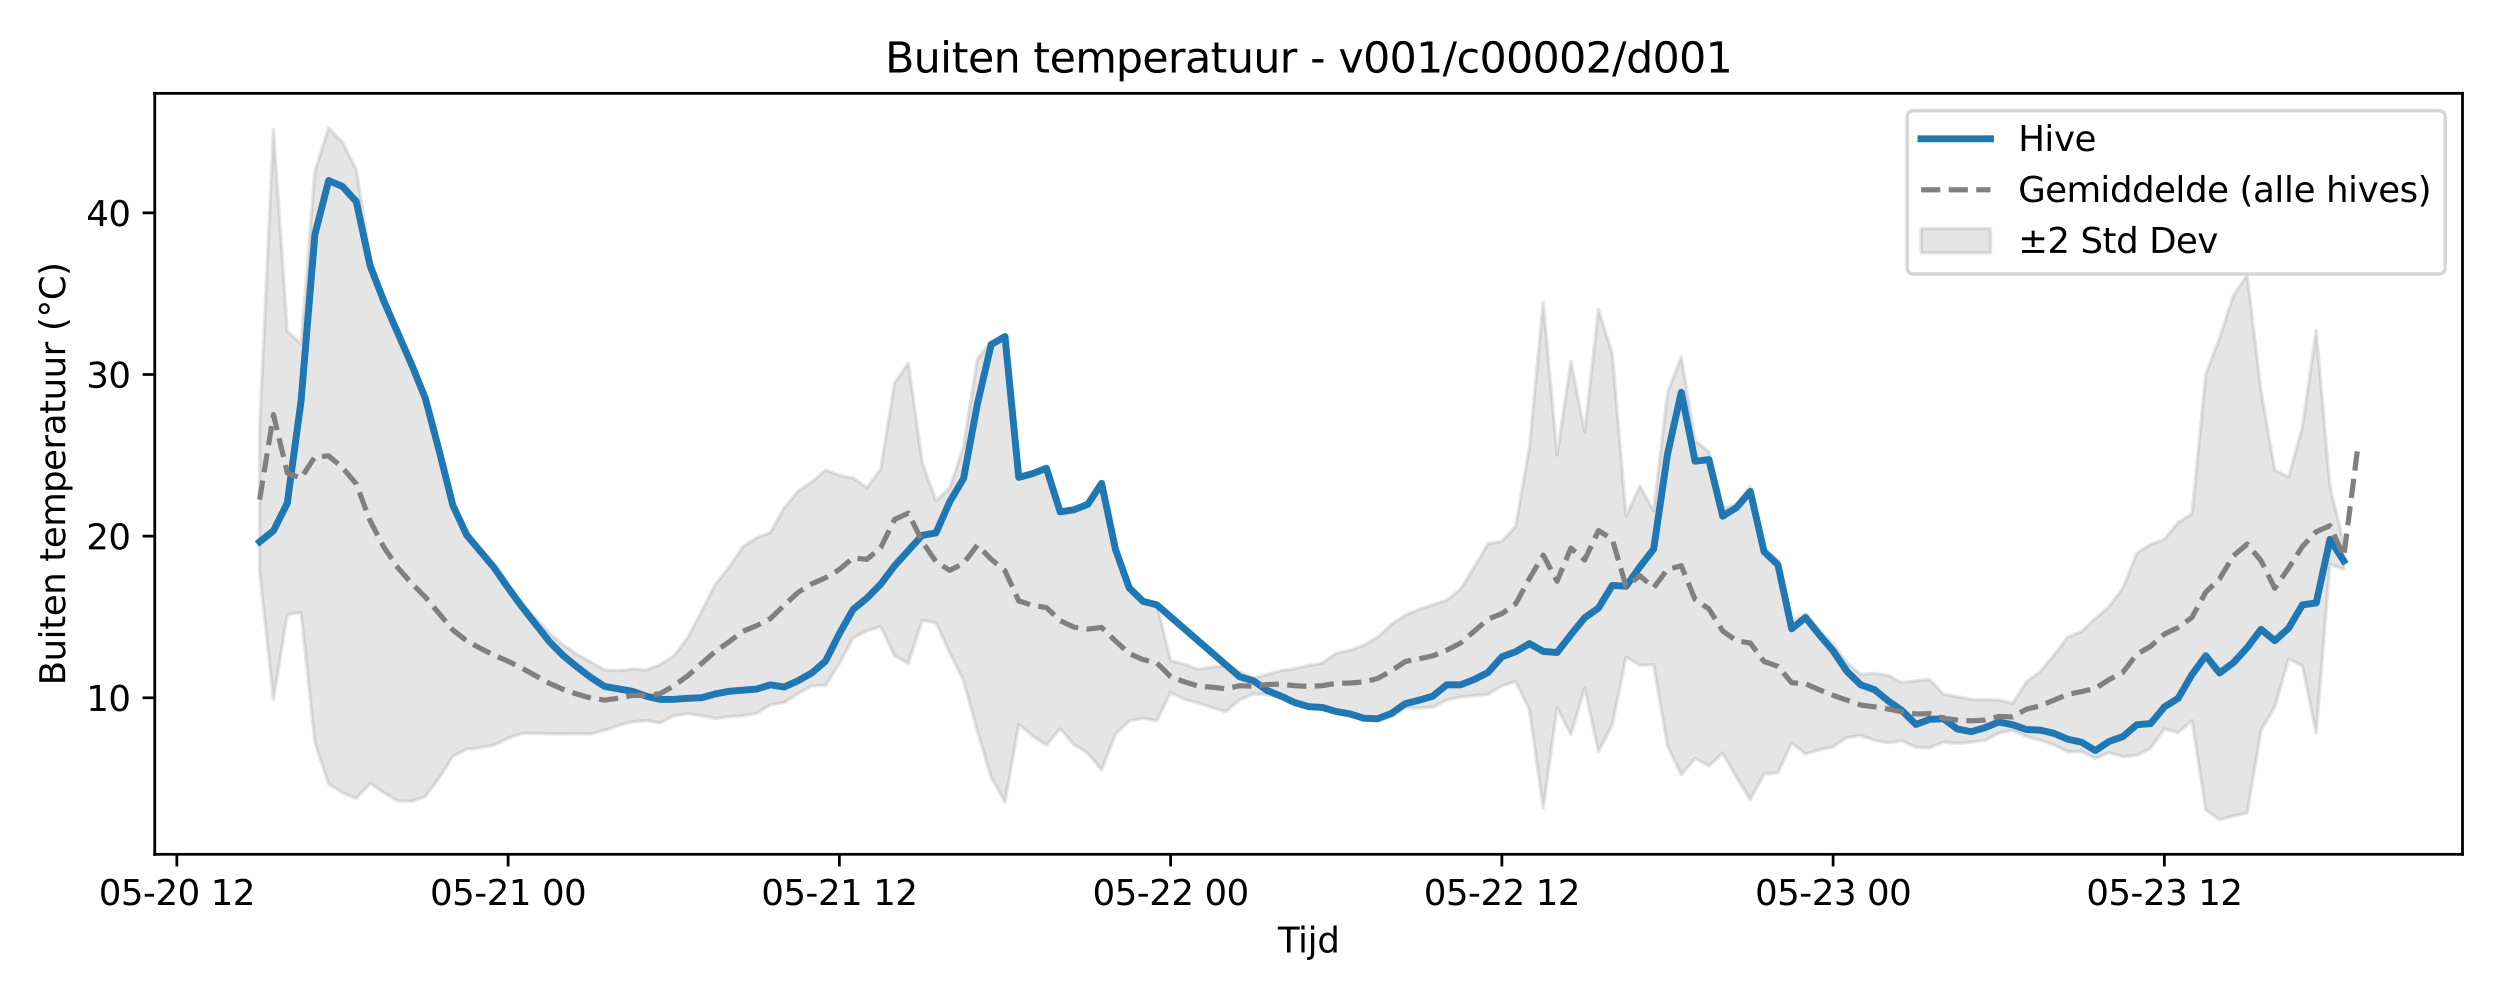 <?xml version="1.0" encoding="utf-8" standalone="no"?>
<!DOCTYPE svg PUBLIC "-//W3C//DTD SVG 1.1//EN"
  "http://www.w3.org/Graphics/SVG/1.1/DTD/svg11.dtd">
<svg xmlns:xlink="http://www.w3.org/1999/xlink" width="720pt" height="288pt" viewBox="0 0 720 288" xmlns="http://www.w3.org/2000/svg" version="1.1">
 <defs>
  <style type="text/css">*{stroke-linejoin: round; stroke-linecap: butt}</style>
 </defs>
 <g id="figure_1">
  <g id="patch_1">
   <path d="M 0 288 
L 720 288 
L 720 0 
L 0 0 
z
" style="fill: #ffffff"/>
  </g>
  <g id="axes_1">
   <g id="patch_2">
    <path d="M 44.57 246.04 
L 709.2 246.04 
L 709.2 26.88 
L 44.57 26.88 
z
" style="fill: #ffffff"/>
   </g>
   <g id="FillBetweenPolyCollection_1">
    <defs>
     <path id="me890df1b92" d="M 74.78 -164.931 
L 74.78 -123.32 
L 78.756 -86.513 
L 82.731 -110.984 
L 86.706 -111.63 
L 90.681 -74.19 
L 94.656 -62.243 
L 98.631 -59.637 
L 102.606 -58.059 
L 106.581 -62.391 
L 110.556 -59.707 
L 114.531 -57.286 
L 118.506 -57.273 
L 122.481 -58.619 
L 126.456 -63.89 
L 130.431 -70.14 
L 134.406 -72.206 
L 138.381 -72.642 
L 142.356 -73.45 
L 146.332 -75.401 
L 150.307 -76.75 
L 154.282 -76.761 
L 158.257 -76.67 
L 162.232 -76.619 
L 166.207 -76.711 
L 170.182 -76.606 
L 174.157 -77.705 
L 178.132 -79.023 
L 182.107 -80.108 
L 186.082 -80.481 
L 190.057 -79.8 
L 194.032 -81.846 
L 198.007 -82.415 
L 201.982 -81.906 
L 205.957 -81.075 
L 209.932 -81.622 
L 213.908 -81.864 
L 217.883 -82.511 
L 221.858 -85.045 
L 225.833 -85.635 
L 229.808 -88.226 
L 233.783 -90.505 
L 237.758 -90.571 
L 241.733 -96.889 
L 245.708 -104.342 
L 249.683 -106.27 
L 253.658 -107.588 
L 257.633 -99.114 
L 261.608 -97.022 
L 265.583 -109.288 
L 269.558 -108.674 
L 273.533 -99.986 
L 277.509 -91.986 
L 281.484 -77.452 
L 285.459 -64.104 
L 289.434 -57.039 
L 293.409 -79.346 
L 297.384 -76.1 
L 301.359 -73.389 
L 305.334 -78.068 
L 309.309 -73.57 
L 313.284 -71.064 
L 317.259 -66.223 
L 321.234 -76.595 
L 325.209 -80.401 
L 329.184 -81.147 
L 333.159 -80.406 
L 337.134 -88.548 
L 341.109 -86.587 
L 345.085 -85.55 
L 349.06 -84.24 
L 353.035 -83.014 
L 357.01 -86.433 
L 360.985 -88.115 
L 364.96 -87.94 
L 368.935 -87.116 
L 372.91 -85.588 
L 376.885 -84.287 
L 380.86 -84.017 
L 384.835 -82.578 
L 388.81 -81.804 
L 392.785 -80.997 
L 396.76 -80.715 
L 400.735 -81.503 
L 404.71 -84.099 
L 408.685 -84.077 
L 412.661 -84.391 
L 416.636 -86.375 
L 420.611 -87.24 
L 424.586 -87.634 
L 428.561 -88.036 
L 432.536 -90.445 
L 436.511 -91.746 
L 440.486 -83.522 
L 444.461 -55.274 
L 448.436 -84.258 
L 452.411 -76.454 
L 456.386 -89.784 
L 460.361 -71.527 
L 464.336 -79.283 
L 468.311 -98.761 
L 472.286 -96.365 
L 476.261 -96.598 
L 480.237 -73.192 
L 484.212 -64.895 
L 488.187 -69.57 
L 492.162 -67.373 
L 496.137 -71.131 
L 500.112 -64.065 
L 504.087 -57.76 
L 508.062 -65.073 
L 512.037 -65.446 
L 516.012 -74.074 
L 519.987 -70.841 
L 523.962 -72.043 
L 527.937 -72.93 
L 531.912 -75.638 
L 535.887 -76.144 
L 539.862 -74.788 
L 543.838 -74.114 
L 547.813 -74.631 
L 551.788 -72.788 
L 555.763 -72.632 
L 559.738 -74.279 
L 563.713 -73.866 
L 567.688 -74.29 
L 571.663 -74.75 
L 575.638 -76.883 
L 579.613 -77.681 
L 583.588 -75.902 
L 587.563 -74.803 
L 591.538 -73.455 
L 595.513 -71.495 
L 599.488 -71.549 
L 603.463 -69.595 
L 607.438 -71.272 
L 611.414 -70.105 
L 615.389 -70.52 
L 619.364 -72.466 
L 623.339 -78.092 
L 627.314 -76.985 
L 631.289 -80.423 
L 635.264 -54.764 
L 639.239 -51.922 
L 643.214 -52.947 
L 647.189 -53.885 
L 651.164 -77.575 
L 655.139 -84.497 
L 659.114 -98.239 
L 663.089 -96.226 
L 667.064 -76.904 
L 671.039 -125.428 
L 675.014 -124.044 
L 675.014 -131.505 
L 675.014 -131.505 
L 671.039 -147.811 
L 667.064 -192.766 
L 663.089 -165.013 
L 659.114 -150.576 
L 655.139 -152.64 
L 651.164 -175.492 
L 647.189 -208.738 
L 643.214 -202.887 
L 639.239 -190.672 
L 635.264 -180.149 
L 631.289 -139.982 
L 627.314 -137.575 
L 623.339 -132.666 
L 619.364 -131.233 
L 615.389 -128.653 
L 611.414 -118.697 
L 607.438 -113.315 
L 603.463 -109.872 
L 599.488 -106.082 
L 595.513 -104.559 
L 591.538 -99.314 
L 587.563 -94.604 
L 583.588 -91.591 
L 579.613 -85.39 
L 575.638 -86.421 
L 571.663 -86.485 
L 567.688 -86.531 
L 563.713 -87.394 
L 559.738 -87.99 
L 555.763 -92.301 
L 551.788 -91.964 
L 547.813 -91.362 
L 543.838 -93.457 
L 539.862 -94.076 
L 535.887 -93.755 
L 531.912 -97.157 
L 527.937 -102.555 
L 523.962 -106.648 
L 519.987 -111.315 
L 516.012 -108.652 
L 512.037 -126.745 
L 508.062 -129.859 
L 504.087 -147.826 
L 500.112 -142.866 
L 496.137 -141.438 
L 492.162 -157.919 
L 488.187 -161.05 
L 484.212 -185.25 
L 480.237 -174.884 
L 476.261 -140.849 
L 472.286 -148.013 
L 468.311 -139.411 
L 464.336 -186.12 
L 460.361 -198.867 
L 456.386 -163.671 
L 452.411 -183.855 
L 448.436 -156.965 
L 444.461 -200.974 
L 440.486 -159.304 
L 436.511 -136.443 
L 432.536 -132.08 
L 428.561 -131.36 
L 424.586 -124.754 
L 420.611 -118.295 
L 416.636 -115.126 
L 412.661 -113.825 
L 408.685 -112.484 
L 404.71 -110.833 
L 400.735 -108.179 
L 396.76 -104.493 
L 392.785 -102.193 
L 388.81 -100.767 
L 384.835 -99.863 
L 380.86 -97.053 
L 376.885 -96.318 
L 372.91 -95.43 
L 368.935 -94.859 
L 364.96 -93.777 
L 360.985 -92.619 
L 357.01 -94.612 
L 353.035 -96.272 
L 349.06 -95.931 
L 345.085 -95.241 
L 341.109 -96.687 
L 337.134 -97.705 
L 333.159 -113.828 
L 329.184 -114.923 
L 325.209 -119.134 
L 321.234 -130.233 
L 317.259 -148.363 
L 313.284 -142.591 
L 309.309 -141.171 
L 305.334 -140.398 
L 301.359 -152.679 
L 297.384 -151.21 
L 293.409 -150.524 
L 289.434 -190.184 
L 285.459 -189.791 
L 281.484 -184.583 
L 277.509 -159.478 
L 273.533 -147.496 
L 269.558 -143.742 
L 265.583 -154.873 
L 261.608 -183.406 
L 257.633 -177.693 
L 253.658 -153.004 
L 249.683 -147.521 
L 245.708 -150.329 
L 241.733 -151.109 
L 237.758 -152.617 
L 233.783 -149.166 
L 229.808 -146.48 
L 225.833 -141.701 
L 221.858 -134.61 
L 217.883 -133.058 
L 213.908 -130.498 
L 209.932 -124.611 
L 205.957 -119.624 
L 201.982 -111.784 
L 198.007 -104.241 
L 194.032 -99.069 
L 190.057 -96.59 
L 186.082 -95.004 
L 182.107 -95.325 
L 178.132 -94.832 
L 174.157 -95.038 
L 170.182 -97.301 
L 166.207 -99.497 
L 162.232 -102.227 
L 158.257 -105.693 
L 154.282 -109.947 
L 150.307 -114.406 
L 146.332 -119.738 
L 142.356 -125.102 
L 138.381 -129.893 
L 134.406 -134.673 
L 130.431 -142.998 
L 126.456 -158.61 
L 122.481 -173.501 
L 118.506 -182.812 
L 114.531 -191.798 
L 110.556 -201.119 
L 106.581 -213.692 
L 102.606 -239.205 
L 98.631 -246.988 
L 94.656 -251.158 
L 90.681 -238.693 
L 86.706 -188.944 
L 82.731 -192.667 
L 78.756 -250.705 
L 74.78 -164.931 
z
" style="stroke: #808080; stroke-opacity: 0.2"/>
    </defs>
    <g clip-path="url(#pa8020d95d2)">
     <use xlink:href="#me890df1b92" x="0" y="288" style="fill: #808080; fill-opacity: 0.2; stroke: #808080; stroke-opacity: 0.2"/>
    </g>
   </g>
   <g id="matplotlib.axis_1">
    <g id="xtick_1">
     <g id="line2d_1">
      <defs>
       <path id="mc340473bf8" d="M 0 0 
L 0 3.5 
" style="stroke: #000000; stroke-width: 0.8"/>
      </defs>
      <g>
       <use xlink:href="#mc340473bf8" x="50.93" y="246.04" style="stroke: #000000; stroke-width: 0.8"/>
      </g>
     </g>
     <g id="text_1">
      <!-- 05-20 12 -->
      <g transform="translate(28.45 260.638) scale(0.1 -0.1)">
       <defs>
        <path id="DejaVuSans-30" d="M 2034 4250 
Q 1547 4250 1301 3770 
Q 1056 3291 1056 2328 
Q 1056 1369 1301 889 
Q 1547 409 2034 409 
Q 2525 409 2770 889 
Q 3016 1369 3016 2328 
Q 3016 3291 2770 3770 
Q 2525 4250 2034 4250 
z
M 2034 4750 
Q 2819 4750 3233 4129 
Q 3647 3509 3647 2328 
Q 3647 1150 3233 529 
Q 2819 -91 2034 -91 
Q 1250 -91 836 529 
Q 422 1150 422 2328 
Q 422 3509 836 4129 
Q 1250 4750 2034 4750 
z
" transform="scale(0.016)"/>
        <path id="DejaVuSans-35" d="M 691 4666 
L 3169 4666 
L 3169 4134 
L 1269 4134 
L 1269 2991 
Q 1406 3038 1543 3061 
Q 1681 3084 1819 3084 
Q 2600 3084 3056 2656 
Q 3513 2228 3513 1497 
Q 3513 744 3044 326 
Q 2575 -91 1722 -91 
Q 1428 -91 1123 -41 
Q 819 9 494 109 
L 494 744 
Q 775 591 1075 516 
Q 1375 441 1709 441 
Q 2250 441 2565 725 
Q 2881 1009 2881 1497 
Q 2881 1984 2565 2268 
Q 2250 2553 1709 2553 
Q 1456 2553 1204 2497 
Q 953 2441 691 2322 
L 691 4666 
z
" transform="scale(0.016)"/>
        <path id="DejaVuSans-2d" d="M 313 2009 
L 1997 2009 
L 1997 1497 
L 313 1497 
L 313 2009 
z
" transform="scale(0.016)"/>
        <path id="DejaVuSans-32" d="M 1228 531 
L 3431 531 
L 3431 0 
L 469 0 
L 469 531 
Q 828 903 1448 1529 
Q 2069 2156 2228 2338 
Q 2531 2678 2651 2914 
Q 2772 3150 2772 3378 
Q 2772 3750 2511 3984 
Q 2250 4219 1831 4219 
Q 1534 4219 1204 4116 
Q 875 4013 500 3803 
L 500 4441 
Q 881 4594 1212 4672 
Q 1544 4750 1819 4750 
Q 2544 4750 2975 4387 
Q 3406 4025 3406 3419 
Q 3406 3131 3298 2873 
Q 3191 2616 2906 2266 
Q 2828 2175 2409 1742 
Q 1991 1309 1228 531 
z
" transform="scale(0.016)"/>
        <path id="DejaVuSans-20" transform="scale(0.016)"/>
        <path id="DejaVuSans-31" d="M 794 531 
L 1825 531 
L 1825 4091 
L 703 3866 
L 703 4441 
L 1819 4666 
L 2450 4666 
L 2450 531 
L 3481 531 
L 3481 0 
L 794 0 
L 794 531 
z
" transform="scale(0.016)"/>
       </defs>
       <use xlink:href="#DejaVuSans-30"/>
       <use xlink:href="#DejaVuSans-35" transform="translate(63.623 0)"/>
       <use xlink:href="#DejaVuSans-2d" transform="translate(127.246 0)"/>
       <use xlink:href="#DejaVuSans-32" transform="translate(163.33 0)"/>
       <use xlink:href="#DejaVuSans-30" transform="translate(226.953 0)"/>
       <use xlink:href="#DejaVuSans-20" transform="translate(290.576 0)"/>
       <use xlink:href="#DejaVuSans-31" transform="translate(322.363 0)"/>
       <use xlink:href="#DejaVuSans-32" transform="translate(385.986 0)"/>
      </g>
     </g>
    </g>
    <g id="xtick_2">
     <g id="line2d_2">
      <g>
       <use xlink:href="#mc340473bf8" x="146.332" y="246.04" style="stroke: #000000; stroke-width: 0.8"/>
      </g>
     </g>
     <g id="text_2">
      <!-- 05-21 00 -->
      <g transform="translate(123.851 260.638) scale(0.1 -0.1)">
       <use xlink:href="#DejaVuSans-30"/>
       <use xlink:href="#DejaVuSans-35" transform="translate(63.623 0)"/>
       <use xlink:href="#DejaVuSans-2d" transform="translate(127.246 0)"/>
       <use xlink:href="#DejaVuSans-32" transform="translate(163.33 0)"/>
       <use xlink:href="#DejaVuSans-31" transform="translate(226.953 0)"/>
       <use xlink:href="#DejaVuSans-20" transform="translate(290.576 0)"/>
       <use xlink:href="#DejaVuSans-30" transform="translate(322.363 0)"/>
       <use xlink:href="#DejaVuSans-30" transform="translate(385.986 0)"/>
      </g>
     </g>
    </g>
    <g id="xtick_3">
     <g id="line2d_3">
      <g>
       <use xlink:href="#mc340473bf8" x="241.733" y="246.04" style="stroke: #000000; stroke-width: 0.8"/>
      </g>
     </g>
     <g id="text_3">
      <!-- 05-21 12 -->
      <g transform="translate(219.252 260.638) scale(0.1 -0.1)">
       <use xlink:href="#DejaVuSans-30"/>
       <use xlink:href="#DejaVuSans-35" transform="translate(63.623 0)"/>
       <use xlink:href="#DejaVuSans-2d" transform="translate(127.246 0)"/>
       <use xlink:href="#DejaVuSans-32" transform="translate(163.33 0)"/>
       <use xlink:href="#DejaVuSans-31" transform="translate(226.953 0)"/>
       <use xlink:href="#DejaVuSans-20" transform="translate(290.576 0)"/>
       <use xlink:href="#DejaVuSans-31" transform="translate(322.363 0)"/>
       <use xlink:href="#DejaVuSans-32" transform="translate(385.986 0)"/>
      </g>
     </g>
    </g>
    <g id="xtick_4">
     <g id="line2d_4">
      <g>
       <use xlink:href="#mc340473bf8" x="337.134" y="246.04" style="stroke: #000000; stroke-width: 0.8"/>
      </g>
     </g>
     <g id="text_4">
      <!-- 05-22 00 -->
      <g transform="translate(314.654 260.638) scale(0.1 -0.1)">
       <use xlink:href="#DejaVuSans-30"/>
       <use xlink:href="#DejaVuSans-35" transform="translate(63.623 0)"/>
       <use xlink:href="#DejaVuSans-2d" transform="translate(127.246 0)"/>
       <use xlink:href="#DejaVuSans-32" transform="translate(163.33 0)"/>
       <use xlink:href="#DejaVuSans-32" transform="translate(226.953 0)"/>
       <use xlink:href="#DejaVuSans-20" transform="translate(290.576 0)"/>
       <use xlink:href="#DejaVuSans-30" transform="translate(322.363 0)"/>
       <use xlink:href="#DejaVuSans-30" transform="translate(385.986 0)"/>
      </g>
     </g>
    </g>
    <g id="xtick_5">
     <g id="line2d_5">
      <g>
       <use xlink:href="#mc340473bf8" x="432.536" y="246.04" style="stroke: #000000; stroke-width: 0.8"/>
      </g>
     </g>
     <g id="text_5">
      <!-- 05-22 12 -->
      <g transform="translate(410.055 260.638) scale(0.1 -0.1)">
       <use xlink:href="#DejaVuSans-30"/>
       <use xlink:href="#DejaVuSans-35" transform="translate(63.623 0)"/>
       <use xlink:href="#DejaVuSans-2d" transform="translate(127.246 0)"/>
       <use xlink:href="#DejaVuSans-32" transform="translate(163.33 0)"/>
       <use xlink:href="#DejaVuSans-32" transform="translate(226.953 0)"/>
       <use xlink:href="#DejaVuSans-20" transform="translate(290.576 0)"/>
       <use xlink:href="#DejaVuSans-31" transform="translate(322.363 0)"/>
       <use xlink:href="#DejaVuSans-32" transform="translate(385.986 0)"/>
      </g>
     </g>
    </g>
    <g id="xtick_6">
     <g id="line2d_6">
      <g>
       <use xlink:href="#mc340473bf8" x="527.937" y="246.04" style="stroke: #000000; stroke-width: 0.8"/>
      </g>
     </g>
     <g id="text_6">
      <!-- 05-23 00 -->
      <g transform="translate(505.457 260.638) scale(0.1 -0.1)">
       <defs>
        <path id="DejaVuSans-33" d="M 2597 2516 
Q 3050 2419 3304 2112 
Q 3559 1806 3559 1356 
Q 3559 666 3084 287 
Q 2609 -91 1734 -91 
Q 1441 -91 1130 -33 
Q 819 25 488 141 
L 488 750 
Q 750 597 1062 519 
Q 1375 441 1716 441 
Q 2309 441 2620 675 
Q 2931 909 2931 1356 
Q 2931 1769 2642 2001 
Q 2353 2234 1838 2234 
L 1294 2234 
L 1294 2753 
L 1863 2753 
Q 2328 2753 2575 2939 
Q 2822 3125 2822 3475 
Q 2822 3834 2567 4026 
Q 2313 4219 1838 4219 
Q 1578 4219 1281 4162 
Q 984 4106 628 3988 
L 628 4550 
Q 988 4650 1302 4700 
Q 1616 4750 1894 4750 
Q 2613 4750 3031 4423 
Q 3450 4097 3450 3541 
Q 3450 3153 3228 2886 
Q 3006 2619 2597 2516 
z
" transform="scale(0.016)"/>
       </defs>
       <use xlink:href="#DejaVuSans-30"/>
       <use xlink:href="#DejaVuSans-35" transform="translate(63.623 0)"/>
       <use xlink:href="#DejaVuSans-2d" transform="translate(127.246 0)"/>
       <use xlink:href="#DejaVuSans-32" transform="translate(163.33 0)"/>
       <use xlink:href="#DejaVuSans-33" transform="translate(226.953 0)"/>
       <use xlink:href="#DejaVuSans-20" transform="translate(290.576 0)"/>
       <use xlink:href="#DejaVuSans-30" transform="translate(322.363 0)"/>
       <use xlink:href="#DejaVuSans-30" transform="translate(385.986 0)"/>
      </g>
     </g>
    </g>
    <g id="xtick_7">
     <g id="line2d_7">
      <g>
       <use xlink:href="#mc340473bf8" x="623.339" y="246.04" style="stroke: #000000; stroke-width: 0.8"/>
      </g>
     </g>
     <g id="text_7">
      <!-- 05-23 12 -->
      <g transform="translate(600.858 260.638) scale(0.1 -0.1)">
       <use xlink:href="#DejaVuSans-30"/>
       <use xlink:href="#DejaVuSans-35" transform="translate(63.623 0)"/>
       <use xlink:href="#DejaVuSans-2d" transform="translate(127.246 0)"/>
       <use xlink:href="#DejaVuSans-32" transform="translate(163.33 0)"/>
       <use xlink:href="#DejaVuSans-33" transform="translate(226.953 0)"/>
       <use xlink:href="#DejaVuSans-20" transform="translate(290.576 0)"/>
       <use xlink:href="#DejaVuSans-31" transform="translate(322.363 0)"/>
       <use xlink:href="#DejaVuSans-32" transform="translate(385.986 0)"/>
      </g>
     </g>
    </g>
    <g id="text_8">
     <!-- Tijd -->
     <g transform="translate(368.035 274.317) scale(0.1 -0.1)">
      <defs>
       <path id="DejaVuSans-54" d="M -19 4666 
L 3928 4666 
L 3928 4134 
L 2272 4134 
L 2272 0 
L 1638 0 
L 1638 4134 
L -19 4134 
L -19 4666 
z
" transform="scale(0.016)"/>
       <path id="DejaVuSans-69" d="M 603 3500 
L 1178 3500 
L 1178 0 
L 603 0 
L 603 3500 
z
M 603 4863 
L 1178 4863 
L 1178 4134 
L 603 4134 
L 603 4863 
z
" transform="scale(0.016)"/>
       <path id="DejaVuSans-6a" d="M 603 3500 
L 1178 3500 
L 1178 -63 
Q 1178 -731 923 -1031 
Q 669 -1331 103 -1331 
L -116 -1331 
L -116 -844 
L 38 -844 
Q 366 -844 484 -692 
Q 603 -541 603 -63 
L 603 3500 
z
M 603 4863 
L 1178 4863 
L 1178 4134 
L 603 4134 
L 603 4863 
z
" transform="scale(0.016)"/>
       <path id="DejaVuSans-64" d="M 2906 2969 
L 2906 4863 
L 3481 4863 
L 3481 0 
L 2906 0 
L 2906 525 
Q 2725 213 2448 61 
Q 2172 -91 1784 -91 
Q 1150 -91 751 415 
Q 353 922 353 1747 
Q 353 2572 751 3078 
Q 1150 3584 1784 3584 
Q 2172 3584 2448 3432 
Q 2725 3281 2906 2969 
z
M 947 1747 
Q 947 1113 1208 752 
Q 1469 391 1925 391 
Q 2381 391 2643 752 
Q 2906 1113 2906 1747 
Q 2906 2381 2643 2742 
Q 2381 3103 1925 3103 
Q 1469 3103 1208 2742 
Q 947 2381 947 1747 
z
" transform="scale(0.016)"/>
      </defs>
      <use xlink:href="#DejaVuSans-54"/>
      <use xlink:href="#DejaVuSans-69" transform="translate(57.959 0)"/>
      <use xlink:href="#DejaVuSans-6a" transform="translate(85.742 0)"/>
      <use xlink:href="#DejaVuSans-64" transform="translate(113.525 0)"/>
     </g>
    </g>
   </g>
   <g id="matplotlib.axis_2">
    <g id="ytick_1">
     <g id="line2d_8">
      <defs>
       <path id="ma668103b9a" d="M 0 0 
L -3.5 0 
" style="stroke: #000000; stroke-width: 0.8"/>
      </defs>
      <g>
       <use xlink:href="#ma668103b9a" x="44.57" y="200.956" style="stroke: #000000; stroke-width: 0.8"/>
      </g>
     </g>
     <g id="text_9">
      <!-- 10 -->
      <g transform="translate(24.845 204.755) scale(0.1 -0.1)">
       <use xlink:href="#DejaVuSans-31"/>
       <use xlink:href="#DejaVuSans-30" transform="translate(63.623 0)"/>
      </g>
     </g>
    </g>
    <g id="ytick_2">
     <g id="line2d_9">
      <g>
       <use xlink:href="#ma668103b9a" x="44.57" y="154.406" style="stroke: #000000; stroke-width: 0.8"/>
      </g>
     </g>
     <g id="text_10">
      <!-- 20 -->
      <g transform="translate(24.845 158.206) scale(0.1 -0.1)">
       <use xlink:href="#DejaVuSans-32"/>
       <use xlink:href="#DejaVuSans-30" transform="translate(63.623 0)"/>
      </g>
     </g>
    </g>
    <g id="ytick_3">
     <g id="line2d_10">
      <g>
       <use xlink:href="#ma668103b9a" x="44.57" y="107.857" style="stroke: #000000; stroke-width: 0.8"/>
      </g>
     </g>
     <g id="text_11">
      <!-- 30 -->
      <g transform="translate(24.845 111.656) scale(0.1 -0.1)">
       <use xlink:href="#DejaVuSans-33"/>
       <use xlink:href="#DejaVuSans-30" transform="translate(63.623 0)"/>
      </g>
     </g>
    </g>
    <g id="ytick_4">
     <g id="line2d_11">
      <g>
       <use xlink:href="#ma668103b9a" x="44.57" y="61.307" style="stroke: #000000; stroke-width: 0.8"/>
      </g>
     </g>
     <g id="text_12">
      <!-- 40 -->
      <g transform="translate(24.845 65.106) scale(0.1 -0.1)">
       <defs>
        <path id="DejaVuSans-34" d="M 2419 4116 
L 825 1625 
L 2419 1625 
L 2419 4116 
z
M 2253 4666 
L 3047 4666 
L 3047 1625 
L 3713 1625 
L 3713 1100 
L 3047 1100 
L 3047 0 
L 2419 0 
L 2419 1100 
L 313 1100 
L 313 1709 
L 2253 4666 
z
" transform="scale(0.016)"/>
       </defs>
       <use xlink:href="#DejaVuSans-34"/>
       <use xlink:href="#DejaVuSans-30" transform="translate(63.623 0)"/>
      </g>
     </g>
    </g>
    <g id="text_13">
     <!-- Buiten temperatuur (°C) -->
     <g transform="translate(18.765 197.355) rotate(-90) scale(0.1 -0.1)">
      <defs>
       <path id="DejaVuSans-42" d="M 1259 2228 
L 1259 519 
L 2272 519 
Q 2781 519 3026 730 
Q 3272 941 3272 1375 
Q 3272 1813 3026 2020 
Q 2781 2228 2272 2228 
L 1259 2228 
z
M 1259 4147 
L 1259 2741 
L 2194 2741 
Q 2656 2741 2882 2914 
Q 3109 3088 3109 3444 
Q 3109 3797 2882 3972 
Q 2656 4147 2194 4147 
L 1259 4147 
z
M 628 4666 
L 2241 4666 
Q 2963 4666 3353 4366 
Q 3744 4066 3744 3513 
Q 3744 3084 3544 2831 
Q 3344 2578 2956 2516 
Q 3422 2416 3680 2098 
Q 3938 1781 3938 1306 
Q 3938 681 3513 340 
Q 3088 0 2303 0 
L 628 0 
L 628 4666 
z
" transform="scale(0.016)"/>
       <path id="DejaVuSans-75" d="M 544 1381 
L 544 3500 
L 1119 3500 
L 1119 1403 
Q 1119 906 1312 657 
Q 1506 409 1894 409 
Q 2359 409 2629 706 
Q 2900 1003 2900 1516 
L 2900 3500 
L 3475 3500 
L 3475 0 
L 2900 0 
L 2900 538 
Q 2691 219 2414 64 
Q 2138 -91 1772 -91 
Q 1169 -91 856 284 
Q 544 659 544 1381 
z
M 1991 3584 
L 1991 3584 
z
" transform="scale(0.016)"/>
       <path id="DejaVuSans-74" d="M 1172 4494 
L 1172 3500 
L 2356 3500 
L 2356 3053 
L 1172 3053 
L 1172 1153 
Q 1172 725 1289 603 
Q 1406 481 1766 481 
L 2356 481 
L 2356 0 
L 1766 0 
Q 1100 0 847 248 
Q 594 497 594 1153 
L 594 3053 
L 172 3053 
L 172 3500 
L 594 3500 
L 594 4494 
L 1172 4494 
z
" transform="scale(0.016)"/>
       <path id="DejaVuSans-65" d="M 3597 1894 
L 3597 1613 
L 953 1613 
Q 991 1019 1311 708 
Q 1631 397 2203 397 
Q 2534 397 2845 478 
Q 3156 559 3463 722 
L 3463 178 
Q 3153 47 2828 -22 
Q 2503 -91 2169 -91 
Q 1331 -91 842 396 
Q 353 884 353 1716 
Q 353 2575 817 3079 
Q 1281 3584 2069 3584 
Q 2775 3584 3186 3129 
Q 3597 2675 3597 1894 
z
M 3022 2063 
Q 3016 2534 2758 2815 
Q 2500 3097 2075 3097 
Q 1594 3097 1305 2825 
Q 1016 2553 972 2059 
L 3022 2063 
z
" transform="scale(0.016)"/>
       <path id="DejaVuSans-6e" d="M 3513 2113 
L 3513 0 
L 2938 0 
L 2938 2094 
Q 2938 2591 2744 2837 
Q 2550 3084 2163 3084 
Q 1697 3084 1428 2787 
Q 1159 2491 1159 1978 
L 1159 0 
L 581 0 
L 581 3500 
L 1159 3500 
L 1159 2956 
Q 1366 3272 1645 3428 
Q 1925 3584 2291 3584 
Q 2894 3584 3203 3211 
Q 3513 2838 3513 2113 
z
" transform="scale(0.016)"/>
       <path id="DejaVuSans-6d" d="M 3328 2828 
Q 3544 3216 3844 3400 
Q 4144 3584 4550 3584 
Q 5097 3584 5394 3201 
Q 5691 2819 5691 2113 
L 5691 0 
L 5113 0 
L 5113 2094 
Q 5113 2597 4934 2840 
Q 4756 3084 4391 3084 
Q 3944 3084 3684 2787 
Q 3425 2491 3425 1978 
L 3425 0 
L 2847 0 
L 2847 2094 
Q 2847 2600 2669 2842 
Q 2491 3084 2119 3084 
Q 1678 3084 1418 2786 
Q 1159 2488 1159 1978 
L 1159 0 
L 581 0 
L 581 3500 
L 1159 3500 
L 1159 2956 
Q 1356 3278 1631 3431 
Q 1906 3584 2284 3584 
Q 2666 3584 2933 3390 
Q 3200 3197 3328 2828 
z
" transform="scale(0.016)"/>
       <path id="DejaVuSans-70" d="M 1159 525 
L 1159 -1331 
L 581 -1331 
L 581 3500 
L 1159 3500 
L 1159 2969 
Q 1341 3281 1617 3432 
Q 1894 3584 2278 3584 
Q 2916 3584 3314 3078 
Q 3713 2572 3713 1747 
Q 3713 922 3314 415 
Q 2916 -91 2278 -91 
Q 1894 -91 1617 61 
Q 1341 213 1159 525 
z
M 3116 1747 
Q 3116 2381 2855 2742 
Q 2594 3103 2138 3103 
Q 1681 3103 1420 2742 
Q 1159 2381 1159 1747 
Q 1159 1113 1420 752 
Q 1681 391 2138 391 
Q 2594 391 2855 752 
Q 3116 1113 3116 1747 
z
" transform="scale(0.016)"/>
       <path id="DejaVuSans-72" d="M 2631 2963 
Q 2534 3019 2420 3045 
Q 2306 3072 2169 3072 
Q 1681 3072 1420 2755 
Q 1159 2438 1159 1844 
L 1159 0 
L 581 0 
L 581 3500 
L 1159 3500 
L 1159 2956 
Q 1341 3275 1631 3429 
Q 1922 3584 2338 3584 
Q 2397 3584 2469 3576 
Q 2541 3569 2628 3553 
L 2631 2963 
z
" transform="scale(0.016)"/>
       <path id="DejaVuSans-61" d="M 2194 1759 
Q 1497 1759 1228 1600 
Q 959 1441 959 1056 
Q 959 750 1161 570 
Q 1363 391 1709 391 
Q 2188 391 2477 730 
Q 2766 1069 2766 1631 
L 2766 1759 
L 2194 1759 
z
M 3341 1997 
L 3341 0 
L 2766 0 
L 2766 531 
Q 2569 213 2275 61 
Q 1981 -91 1556 -91 
Q 1019 -91 701 211 
Q 384 513 384 1019 
Q 384 1609 779 1909 
Q 1175 2209 1959 2209 
L 2766 2209 
L 2766 2266 
Q 2766 2663 2505 2880 
Q 2244 3097 1772 3097 
Q 1472 3097 1187 3025 
Q 903 2953 641 2809 
L 641 3341 
Q 956 3463 1253 3523 
Q 1550 3584 1831 3584 
Q 2591 3584 2966 3190 
Q 3341 2797 3341 1997 
z
" transform="scale(0.016)"/>
       <path id="DejaVuSans-28" d="M 1984 4856 
Q 1566 4138 1362 3434 
Q 1159 2731 1159 2009 
Q 1159 1288 1364 580 
Q 1569 -128 1984 -844 
L 1484 -844 
Q 1016 -109 783 600 
Q 550 1309 550 2009 
Q 550 2706 781 3412 
Q 1013 4119 1484 4856 
L 1984 4856 
z
" transform="scale(0.016)"/>
       <path id="DejaVuSans-b0" d="M 1600 4347 
Q 1350 4347 1178 4173 
Q 1006 4000 1006 3750 
Q 1006 3503 1178 3333 
Q 1350 3163 1600 3163 
Q 1850 3163 2022 3333 
Q 2194 3503 2194 3750 
Q 2194 3997 2020 4172 
Q 1847 4347 1600 4347 
z
M 1600 4750 
Q 1800 4750 1984 4673 
Q 2169 4597 2303 4453 
Q 2447 4313 2519 4134 
Q 2591 3956 2591 3750 
Q 2591 3338 2302 3052 
Q 2013 2766 1594 2766 
Q 1172 2766 890 3047 
Q 609 3328 609 3750 
Q 609 4169 896 4459 
Q 1184 4750 1600 4750 
z
" transform="scale(0.016)"/>
       <path id="DejaVuSans-43" d="M 4122 4306 
L 4122 3641 
Q 3803 3938 3442 4084 
Q 3081 4231 2675 4231 
Q 1875 4231 1450 3742 
Q 1025 3253 1025 2328 
Q 1025 1406 1450 917 
Q 1875 428 2675 428 
Q 3081 428 3442 575 
Q 3803 722 4122 1019 
L 4122 359 
Q 3791 134 3420 21 
Q 3050 -91 2638 -91 
Q 1578 -91 968 557 
Q 359 1206 359 2328 
Q 359 3453 968 4101 
Q 1578 4750 2638 4750 
Q 3056 4750 3426 4639 
Q 3797 4528 4122 4306 
z
" transform="scale(0.016)"/>
       <path id="DejaVuSans-29" d="M 513 4856 
L 1013 4856 
Q 1481 4119 1714 3412 
Q 1947 2706 1947 2009 
Q 1947 1309 1714 600 
Q 1481 -109 1013 -844 
L 513 -844 
Q 928 -128 1133 580 
Q 1338 1288 1338 2009 
Q 1338 2731 1133 3434 
Q 928 4138 513 4856 
z
" transform="scale(0.016)"/>
      </defs>
      <use xlink:href="#DejaVuSans-42"/>
      <use xlink:href="#DejaVuSans-75" transform="translate(68.604 0)"/>
      <use xlink:href="#DejaVuSans-69" transform="translate(131.982 0)"/>
      <use xlink:href="#DejaVuSans-74" transform="translate(159.766 0)"/>
      <use xlink:href="#DejaVuSans-65" transform="translate(198.975 0)"/>
      <use xlink:href="#DejaVuSans-6e" transform="translate(260.498 0)"/>
      <use xlink:href="#DejaVuSans-20" transform="translate(323.877 0)"/>
      <use xlink:href="#DejaVuSans-74" transform="translate(355.664 0)"/>
      <use xlink:href="#DejaVuSans-65" transform="translate(394.873 0)"/>
      <use xlink:href="#DejaVuSans-6d" transform="translate(456.396 0)"/>
      <use xlink:href="#DejaVuSans-70" transform="translate(553.809 0)"/>
      <use xlink:href="#DejaVuSans-65" transform="translate(617.285 0)"/>
      <use xlink:href="#DejaVuSans-72" transform="translate(678.809 0)"/>
      <use xlink:href="#DejaVuSans-61" transform="translate(719.922 0)"/>
      <use xlink:href="#DejaVuSans-74" transform="translate(781.201 0)"/>
      <use xlink:href="#DejaVuSans-75" transform="translate(820.41 0)"/>
      <use xlink:href="#DejaVuSans-75" transform="translate(883.789 0)"/>
      <use xlink:href="#DejaVuSans-72" transform="translate(947.168 0)"/>
      <use xlink:href="#DejaVuSans-20" transform="translate(988.281 0)"/>
      <use xlink:href="#DejaVuSans-28" transform="translate(1020.068 0)"/>
      <use xlink:href="#DejaVuSans-b0" transform="translate(1059.082 0)"/>
      <use xlink:href="#DejaVuSans-43" transform="translate(1109.082 0)"/>
      <use xlink:href="#DejaVuSans-29" transform="translate(1178.906 0)"/>
     </g>
    </g>
   </g>
   <g id="line2d_12">
    <path d="M 74.78 156.036 
L 78.756 152.855 
L 82.731 144.941 
L 86.706 115.46 
L 90.681 67.591 
L 94.656 51.997 
L 98.631 53.704 
L 102.606 58.049 
L 106.581 76.513 
L 110.556 86.754 
L 118.506 104.909 
L 122.481 114.684 
L 126.456 129.735 
L 130.431 145.562 
L 134.406 154.096 
L 142.356 163.561 
L 146.332 169.302 
L 150.307 174.733 
L 158.257 184.819 
L 162.232 188.853 
L 166.207 192.112 
L 170.182 195.137 
L 174.157 197.698 
L 182.107 199.094 
L 186.082 200.491 
L 190.057 201.422 
L 194.032 201.422 
L 198.007 201.111 
L 201.982 200.956 
L 205.957 199.87 
L 209.932 199.094 
L 217.883 198.473 
L 221.858 197.232 
L 225.833 197.853 
L 229.808 196.068 
L 233.783 193.818 
L 237.758 190.405 
L 241.733 182.491 
L 245.708 175.509 
L 249.683 172.25 
L 253.658 168.216 
L 257.633 162.94 
L 265.583 154.174 
L 269.558 153.475 
L 273.533 144.476 
L 277.509 137.804 
L 281.484 116.391 
L 285.459 99.245 
L 289.434 96.918 
L 293.409 137.493 
L 297.384 136.407 
L 301.359 134.856 
L 305.334 147.424 
L 309.309 146.803 
L 313.284 145.252 
L 317.259 139.2 
L 321.234 158.13 
L 325.209 169.302 
L 329.184 173.181 
L 333.159 174.19 
L 357.01 194.905 
L 360.985 196.068 
L 364.96 198.861 
L 368.935 200.491 
L 372.91 202.353 
L 376.885 203.516 
L 380.86 203.749 
L 384.835 204.913 
L 388.81 205.611 
L 392.785 206.852 
L 396.76 207.008 
L 400.735 205.456 
L 404.71 202.663 
L 408.685 201.654 
L 412.661 200.491 
L 416.636 197.232 
L 420.611 197.232 
L 424.586 195.68 
L 428.561 193.663 
L 432.536 189.163 
L 436.511 187.689 
L 440.486 185.362 
L 444.461 187.612 
L 448.436 187.922 
L 452.411 182.802 
L 456.386 177.914 
L 460.361 175.121 
L 464.336 168.604 
L 468.311 168.837 
L 472.286 163.251 
L 476.261 158.13 
L 480.237 130.821 
L 484.212 112.977 
L 488.187 132.838 
L 492.162 132.373 
L 496.137 148.665 
L 500.112 146.183 
L 504.087 141.528 
L 508.062 158.906 
L 512.037 162.63 
L 516.012 181.095 
L 519.987 177.836 
L 523.962 182.802 
L 527.937 187.457 
L 531.912 193.353 
L 535.887 197.232 
L 539.862 198.629 
L 543.838 201.887 
L 547.813 204.68 
L 551.788 208.637 
L 555.763 207.163 
L 559.738 207.008 
L 563.713 209.956 
L 567.688 210.731 
L 571.663 209.568 
L 575.638 207.939 
L 579.613 208.714 
L 583.588 210.111 
L 587.563 210.266 
L 591.538 211.197 
L 595.513 212.904 
L 599.488 213.757 
L 603.463 216.162 
L 607.438 213.524 
L 611.414 212.128 
L 615.389 208.714 
L 619.364 208.404 
L 623.339 203.594 
L 627.314 201.111 
L 631.289 194.284 
L 635.264 188.853 
L 639.239 193.818 
L 643.214 190.87 
L 647.189 186.526 
L 651.164 181.25 
L 655.139 184.509 
L 659.114 180.94 
L 663.089 174.19 
L 667.064 173.647 
L 671.039 155.337 
L 675.014 161.544 
L 675.014 161.544 
" clip-path="url(#pa8020d95d2)" style="fill: none; stroke: #1f77b4; stroke-width: 2; stroke-linecap: square"/>
   </g>
   <g id="line2d_13">
    <path d="M 74.78 143.875 
L 78.756 119.391 
L 82.731 136.174 
L 86.706 137.713 
L 90.681 131.558 
L 94.656 131.3 
L 98.631 134.687 
L 102.606 139.368 
L 106.581 149.958 
L 110.556 157.587 
L 114.531 163.458 
L 118.506 167.958 
L 122.481 171.94 
L 130.431 181.431 
L 134.406 184.56 
L 138.381 186.733 
L 142.356 188.724 
L 146.332 190.431 
L 150.307 192.422 
L 158.257 196.818 
L 162.232 198.577 
L 166.207 199.896 
L 170.182 201.047 
L 174.157 201.628 
L 178.132 201.072 
L 182.107 200.284 
L 186.082 200.258 
L 190.057 199.805 
L 194.032 197.542 
L 198.007 194.672 
L 205.957 187.651 
L 209.932 184.883 
L 213.908 181.819 
L 217.883 180.216 
L 221.858 178.173 
L 225.833 174.332 
L 229.808 170.647 
L 233.783 168.164 
L 237.758 166.406 
L 241.733 164.001 
L 245.708 160.665 
L 249.683 161.104 
L 253.658 157.704 
L 257.633 149.596 
L 261.608 147.786 
L 265.583 155.919 
L 269.558 161.792 
L 273.533 164.259 
L 277.509 162.268 
L 281.484 156.982 
L 285.459 161.053 
L 289.434 164.389 
L 293.409 173.065 
L 297.384 174.345 
L 301.359 174.966 
L 305.334 178.767 
L 309.309 180.629 
L 313.284 181.172 
L 317.259 180.707 
L 321.234 184.586 
L 325.209 188.232 
L 329.184 189.965 
L 333.159 190.883 
L 337.134 194.874 
L 341.109 196.363 
L 345.085 197.604 
L 349.06 197.915 
L 353.035 198.357 
L 357.01 197.478 
L 360.985 197.633 
L 364.96 197.142 
L 368.935 197.012 
L 372.91 197.491 
L 376.885 197.698 
L 380.86 197.465 
L 384.835 196.78 
L 388.81 196.715 
L 392.785 196.405 
L 396.76 195.396 
L 400.735 193.159 
L 404.71 190.534 
L 412.661 188.892 
L 416.636 187.25 
L 420.611 185.233 
L 428.561 178.302 
L 432.536 176.737 
L 436.511 173.906 
L 440.486 166.587 
L 444.461 159.876 
L 448.436 167.389 
L 452.411 157.846 
L 456.386 161.272 
L 460.361 152.803 
L 464.336 155.299 
L 468.311 168.914 
L 472.286 165.811 
L 476.261 169.276 
L 480.237 163.962 
L 484.212 162.928 
L 488.187 172.69 
L 492.162 175.354 
L 496.137 181.716 
L 500.112 184.534 
L 504.087 185.207 
L 508.062 190.534 
L 512.037 191.905 
L 516.012 196.637 
L 519.987 196.922 
L 523.962 198.654 
L 527.937 200.258 
L 535.887 203.051 
L 539.862 203.568 
L 543.838 204.215 
L 547.813 205.003 
L 551.788 205.624 
L 555.763 205.533 
L 559.738 206.865 
L 563.713 207.37 
L 567.688 207.589 
L 571.663 207.382 
L 575.638 206.348 
L 579.613 206.464 
L 583.588 204.253 
L 587.563 203.296 
L 595.513 199.973 
L 599.488 199.185 
L 603.463 198.267 
L 607.438 195.706 
L 611.414 193.599 
L 615.389 188.414 
L 619.364 186.151 
L 623.339 182.621 
L 627.314 180.72 
L 631.289 177.798 
L 635.264 170.544 
L 639.239 166.703 
L 643.214 160.083 
L 647.189 156.689 
L 651.164 161.466 
L 655.139 169.432 
L 659.114 163.592 
L 663.089 157.38 
L 667.064 153.165 
L 671.039 151.381 
L 675.014 160.225 
L 678.99 129.27 
L 678.99 129.27 
" clip-path="url(#pa8020d95d2)" style="fill: none; stroke-dasharray: 5.55,2.4; stroke-dashoffset: 0; stroke: #808080; stroke-width: 1.5"/>
   </g>
   <g id="patch_3">
    <path d="M 44.57 246.04 
L 44.57 26.88 
" style="fill: none; stroke: #000000; stroke-width: 0.8; stroke-linejoin: miter; stroke-linecap: square"/>
   </g>
   <g id="patch_4">
    <path d="M 709.2 246.04 
L 709.2 26.88 
" style="fill: none; stroke: #000000; stroke-width: 0.8; stroke-linejoin: miter; stroke-linecap: square"/>
   </g>
   <g id="patch_5">
    <path d="M 44.57 246.04 
L 709.2 246.04 
" style="fill: none; stroke: #000000; stroke-width: 0.8; stroke-linejoin: miter; stroke-linecap: square"/>
   </g>
   <g id="patch_6">
    <path d="M 44.57 26.88 
L 709.2 26.88 
" style="fill: none; stroke: #000000; stroke-width: 0.8; stroke-linejoin: miter; stroke-linecap: square"/>
   </g>
   <g id="text_14">
    <!-- Buiten temperatuur - v001/c00002/d001 -->
    <g transform="translate(254.916 20.88) scale(0.12 -0.12)">
     <defs>
      <path id="DejaVuSans-76" d="M 191 3500 
L 800 3500 
L 1894 563 
L 2988 3500 
L 3597 3500 
L 2284 0 
L 1503 0 
L 191 3500 
z
" transform="scale(0.016)"/>
      <path id="DejaVuSans-2f" d="M 1625 4666 
L 2156 4666 
L 531 -594 
L 0 -594 
L 1625 4666 
z
" transform="scale(0.016)"/>
      <path id="DejaVuSans-63" d="M 3122 3366 
L 3122 2828 
Q 2878 2963 2633 3030 
Q 2388 3097 2138 3097 
Q 1578 3097 1268 2742 
Q 959 2388 959 1747 
Q 959 1106 1268 751 
Q 1578 397 2138 397 
Q 2388 397 2633 464 
Q 2878 531 3122 666 
L 3122 134 
Q 2881 22 2623 -34 
Q 2366 -91 2075 -91 
Q 1284 -91 818 406 
Q 353 903 353 1747 
Q 353 2603 823 3093 
Q 1294 3584 2113 3584 
Q 2378 3584 2631 3529 
Q 2884 3475 3122 3366 
z
" transform="scale(0.016)"/>
     </defs>
     <use xlink:href="#DejaVuSans-42"/>
     <use xlink:href="#DejaVuSans-75" transform="translate(68.604 0)"/>
     <use xlink:href="#DejaVuSans-69" transform="translate(131.982 0)"/>
     <use xlink:href="#DejaVuSans-74" transform="translate(159.766 0)"/>
     <use xlink:href="#DejaVuSans-65" transform="translate(198.975 0)"/>
     <use xlink:href="#DejaVuSans-6e" transform="translate(260.498 0)"/>
     <use xlink:href="#DejaVuSans-20" transform="translate(323.877 0)"/>
     <use xlink:href="#DejaVuSans-74" transform="translate(355.664 0)"/>
     <use xlink:href="#DejaVuSans-65" transform="translate(394.873 0)"/>
     <use xlink:href="#DejaVuSans-6d" transform="translate(456.396 0)"/>
     <use xlink:href="#DejaVuSans-70" transform="translate(553.809 0)"/>
     <use xlink:href="#DejaVuSans-65" transform="translate(617.285 0)"/>
     <use xlink:href="#DejaVuSans-72" transform="translate(678.809 0)"/>
     <use xlink:href="#DejaVuSans-61" transform="translate(719.922 0)"/>
     <use xlink:href="#DejaVuSans-74" transform="translate(781.201 0)"/>
     <use xlink:href="#DejaVuSans-75" transform="translate(820.41 0)"/>
     <use xlink:href="#DejaVuSans-75" transform="translate(883.789 0)"/>
     <use xlink:href="#DejaVuSans-72" transform="translate(947.168 0)"/>
     <use xlink:href="#DejaVuSans-20" transform="translate(988.281 0)"/>
     <use xlink:href="#DejaVuSans-2d" transform="translate(1020.068 0)"/>
     <use xlink:href="#DejaVuSans-20" transform="translate(1056.152 0)"/>
     <use xlink:href="#DejaVuSans-76" transform="translate(1087.939 0)"/>
     <use xlink:href="#DejaVuSans-30" transform="translate(1147.119 0)"/>
     <use xlink:href="#DejaVuSans-30" transform="translate(1210.742 0)"/>
     <use xlink:href="#DejaVuSans-31" transform="translate(1274.365 0)"/>
     <use xlink:href="#DejaVuSans-2f" transform="translate(1337.988 0)"/>
     <use xlink:href="#DejaVuSans-63" transform="translate(1371.68 0)"/>
     <use xlink:href="#DejaVuSans-30" transform="translate(1426.66 0)"/>
     <use xlink:href="#DejaVuSans-30" transform="translate(1490.283 0)"/>
     <use xlink:href="#DejaVuSans-30" transform="translate(1553.906 0)"/>
     <use xlink:href="#DejaVuSans-30" transform="translate(1617.529 0)"/>
     <use xlink:href="#DejaVuSans-32" transform="translate(1681.152 0)"/>
     <use xlink:href="#DejaVuSans-2f" transform="translate(1744.775 0)"/>
     <use xlink:href="#DejaVuSans-64" transform="translate(1778.467 0)"/>
     <use xlink:href="#DejaVuSans-30" transform="translate(1841.943 0)"/>
     <use xlink:href="#DejaVuSans-30" transform="translate(1905.566 0)"/>
     <use xlink:href="#DejaVuSans-31" transform="translate(1969.189 0)"/>
    </g>
   </g>
   <g id="legend_1">
    <g id="patch_7">
     <path d="M 551.256 78.914 
L 702.2 78.914 
Q 704.2 78.914 704.2 76.914 
L 704.2 33.88 
Q 704.2 31.88 702.2 31.88 
L 551.256 31.88 
Q 549.256 31.88 549.256 33.88 
L 549.256 76.914 
Q 549.256 78.914 551.256 78.914 
z
" style="fill: #ffffff; opacity: 0.8; stroke: #cccccc; stroke-linejoin: miter"/>
    </g>
    <g id="line2d_14">
     <path d="M 553.256 39.978 
L 563.256 39.978 
L 573.256 39.978 
" style="fill: none; stroke: #1f77b4; stroke-width: 2; stroke-linecap: square"/>
    </g>
    <g id="text_15">
     <!-- Hive -->
     <g transform="translate(581.256 43.478) scale(0.1 -0.1)">
      <defs>
       <path id="DejaVuSans-48" d="M 628 4666 
L 1259 4666 
L 1259 2753 
L 3553 2753 
L 3553 4666 
L 4184 4666 
L 4184 0 
L 3553 0 
L 3553 2222 
L 1259 2222 
L 1259 0 
L 628 0 
L 628 4666 
z
" transform="scale(0.016)"/>
      </defs>
      <use xlink:href="#DejaVuSans-48"/>
      <use xlink:href="#DejaVuSans-69" transform="translate(75.195 0)"/>
      <use xlink:href="#DejaVuSans-76" transform="translate(102.979 0)"/>
      <use xlink:href="#DejaVuSans-65" transform="translate(162.158 0)"/>
     </g>
    </g>
    <g id="line2d_15">
     <path d="M 553.256 54.657 
L 563.256 54.657 
L 573.256 54.657 
" style="fill: none; stroke-dasharray: 5.55,2.4; stroke-dashoffset: 0; stroke: #808080; stroke-width: 1.5"/>
    </g>
    <g id="text_16">
     <!-- Gemiddelde (alle hives) -->
     <g transform="translate(581.256 58.157) scale(0.1 -0.1)">
      <defs>
       <path id="DejaVuSans-47" d="M 3809 666 
L 3809 1919 
L 2778 1919 
L 2778 2438 
L 4434 2438 
L 4434 434 
Q 4069 175 3628 42 
Q 3188 -91 2688 -91 
Q 1594 -91 976 548 
Q 359 1188 359 2328 
Q 359 3472 976 4111 
Q 1594 4750 2688 4750 
Q 3144 4750 3555 4637 
Q 3966 4525 4313 4306 
L 4313 3634 
Q 3963 3931 3569 4081 
Q 3175 4231 2741 4231 
Q 1884 4231 1454 3753 
Q 1025 3275 1025 2328 
Q 1025 1384 1454 906 
Q 1884 428 2741 428 
Q 3075 428 3337 486 
Q 3600 544 3809 666 
z
" transform="scale(0.016)"/>
       <path id="DejaVuSans-6c" d="M 603 4863 
L 1178 4863 
L 1178 0 
L 603 0 
L 603 4863 
z
" transform="scale(0.016)"/>
       <path id="DejaVuSans-68" d="M 3513 2113 
L 3513 0 
L 2938 0 
L 2938 2094 
Q 2938 2591 2744 2837 
Q 2550 3084 2163 3084 
Q 1697 3084 1428 2787 
Q 1159 2491 1159 1978 
L 1159 0 
L 581 0 
L 581 4863 
L 1159 4863 
L 1159 2956 
Q 1366 3272 1645 3428 
Q 1925 3584 2291 3584 
Q 2894 3584 3203 3211 
Q 3513 2838 3513 2113 
z
" transform="scale(0.016)"/>
       <path id="DejaVuSans-73" d="M 2834 3397 
L 2834 2853 
Q 2591 2978 2328 3040 
Q 2066 3103 1784 3103 
Q 1356 3103 1142 2972 
Q 928 2841 928 2578 
Q 928 2378 1081 2264 
Q 1234 2150 1697 2047 
L 1894 2003 
Q 2506 1872 2764 1633 
Q 3022 1394 3022 966 
Q 3022 478 2636 193 
Q 2250 -91 1575 -91 
Q 1294 -91 989 -36 
Q 684 19 347 128 
L 347 722 
Q 666 556 975 473 
Q 1284 391 1588 391 
Q 1994 391 2212 530 
Q 2431 669 2431 922 
Q 2431 1156 2273 1281 
Q 2116 1406 1581 1522 
L 1381 1569 
Q 847 1681 609 1914 
Q 372 2147 372 2553 
Q 372 3047 722 3315 
Q 1072 3584 1716 3584 
Q 2034 3584 2315 3537 
Q 2597 3491 2834 3397 
z
" transform="scale(0.016)"/>
      </defs>
      <use xlink:href="#DejaVuSans-47"/>
      <use xlink:href="#DejaVuSans-65" transform="translate(77.49 0)"/>
      <use xlink:href="#DejaVuSans-6d" transform="translate(139.014 0)"/>
      <use xlink:href="#DejaVuSans-69" transform="translate(236.426 0)"/>
      <use xlink:href="#DejaVuSans-64" transform="translate(264.209 0)"/>
      <use xlink:href="#DejaVuSans-64" transform="translate(327.686 0)"/>
      <use xlink:href="#DejaVuSans-65" transform="translate(391.162 0)"/>
      <use xlink:href="#DejaVuSans-6c" transform="translate(452.686 0)"/>
      <use xlink:href="#DejaVuSans-64" transform="translate(480.469 0)"/>
      <use xlink:href="#DejaVuSans-65" transform="translate(543.945 0)"/>
      <use xlink:href="#DejaVuSans-20" transform="translate(605.469 0)"/>
      <use xlink:href="#DejaVuSans-28" transform="translate(637.256 0)"/>
      <use xlink:href="#DejaVuSans-61" transform="translate(676.27 0)"/>
      <use xlink:href="#DejaVuSans-6c" transform="translate(737.549 0)"/>
      <use xlink:href="#DejaVuSans-6c" transform="translate(765.332 0)"/>
      <use xlink:href="#DejaVuSans-65" transform="translate(793.115 0)"/>
      <use xlink:href="#DejaVuSans-20" transform="translate(854.639 0)"/>
      <use xlink:href="#DejaVuSans-68" transform="translate(886.426 0)"/>
      <use xlink:href="#DejaVuSans-69" transform="translate(949.805 0)"/>
      <use xlink:href="#DejaVuSans-76" transform="translate(977.588 0)"/>
      <use xlink:href="#DejaVuSans-65" transform="translate(1036.768 0)"/>
      <use xlink:href="#DejaVuSans-73" transform="translate(1098.291 0)"/>
      <use xlink:href="#DejaVuSans-29" transform="translate(1150.391 0)"/>
     </g>
    </g>
    <g id="patch_8">
     <path d="M 553.256 72.835 
L 573.256 72.835 
L 573.256 65.835 
L 553.256 65.835 
z
" style="fill: #808080; fill-opacity: 0.2; stroke: #808080; stroke-opacity: 0.2; stroke-linejoin: miter"/>
    </g>
    <g id="text_17">
     <!-- ±2 Std Dev -->
     <g transform="translate(581.256 72.835) scale(0.1 -0.1)">
      <defs>
       <path id="DejaVuSans-b1" d="M 2944 4013 
L 2944 2803 
L 4684 2803 
L 4684 2272 
L 2944 2272 
L 2944 1063 
L 2419 1063 
L 2419 2272 
L 678 2272 
L 678 2803 
L 2419 2803 
L 2419 4013 
L 2944 4013 
z
M 678 531 
L 4684 531 
L 4684 0 
L 678 0 
L 678 531 
z
" transform="scale(0.016)"/>
       <path id="DejaVuSans-53" d="M 3425 4513 
L 3425 3897 
Q 3066 4069 2747 4153 
Q 2428 4238 2131 4238 
Q 1616 4238 1336 4038 
Q 1056 3838 1056 3469 
Q 1056 3159 1242 3001 
Q 1428 2844 1947 2747 
L 2328 2669 
Q 3034 2534 3370 2195 
Q 3706 1856 3706 1288 
Q 3706 609 3251 259 
Q 2797 -91 1919 -91 
Q 1588 -91 1214 -16 
Q 841 59 441 206 
L 441 856 
Q 825 641 1194 531 
Q 1563 422 1919 422 
Q 2459 422 2753 634 
Q 3047 847 3047 1241 
Q 3047 1584 2836 1778 
Q 2625 1972 2144 2069 
L 1759 2144 
Q 1053 2284 737 2584 
Q 422 2884 422 3419 
Q 422 4038 858 4394 
Q 1294 4750 2059 4750 
Q 2388 4750 2728 4690 
Q 3069 4631 3425 4513 
z
" transform="scale(0.016)"/>
       <path id="DejaVuSans-44" d="M 1259 4147 
L 1259 519 
L 2022 519 
Q 2988 519 3436 956 
Q 3884 1394 3884 2338 
Q 3884 3275 3436 3711 
Q 2988 4147 2022 4147 
L 1259 4147 
z
M 628 4666 
L 1925 4666 
Q 3281 4666 3915 4102 
Q 4550 3538 4550 2338 
Q 4550 1131 3912 565 
Q 3275 0 1925 0 
L 628 0 
L 628 4666 
z
" transform="scale(0.016)"/>
      </defs>
      <use xlink:href="#DejaVuSans-b1"/>
      <use xlink:href="#DejaVuSans-32" transform="translate(83.789 0)"/>
      <use xlink:href="#DejaVuSans-20" transform="translate(147.412 0)"/>
      <use xlink:href="#DejaVuSans-53" transform="translate(179.199 0)"/>
      <use xlink:href="#DejaVuSans-74" transform="translate(242.676 0)"/>
      <use xlink:href="#DejaVuSans-64" transform="translate(281.885 0)"/>
      <use xlink:href="#DejaVuSans-20" transform="translate(345.361 0)"/>
      <use xlink:href="#DejaVuSans-44" transform="translate(377.148 0)"/>
      <use xlink:href="#DejaVuSans-65" transform="translate(454.15 0)"/>
      <use xlink:href="#DejaVuSans-76" transform="translate(515.674 0)"/>
     </g>
    </g>
   </g>
  </g>
 </g>
 <defs>
  <clipPath id="pa8020d95d2">
   <rect x="44.57" y="26.88" width="664.63" height="219.16"/>
  </clipPath>
 </defs>
</svg>
